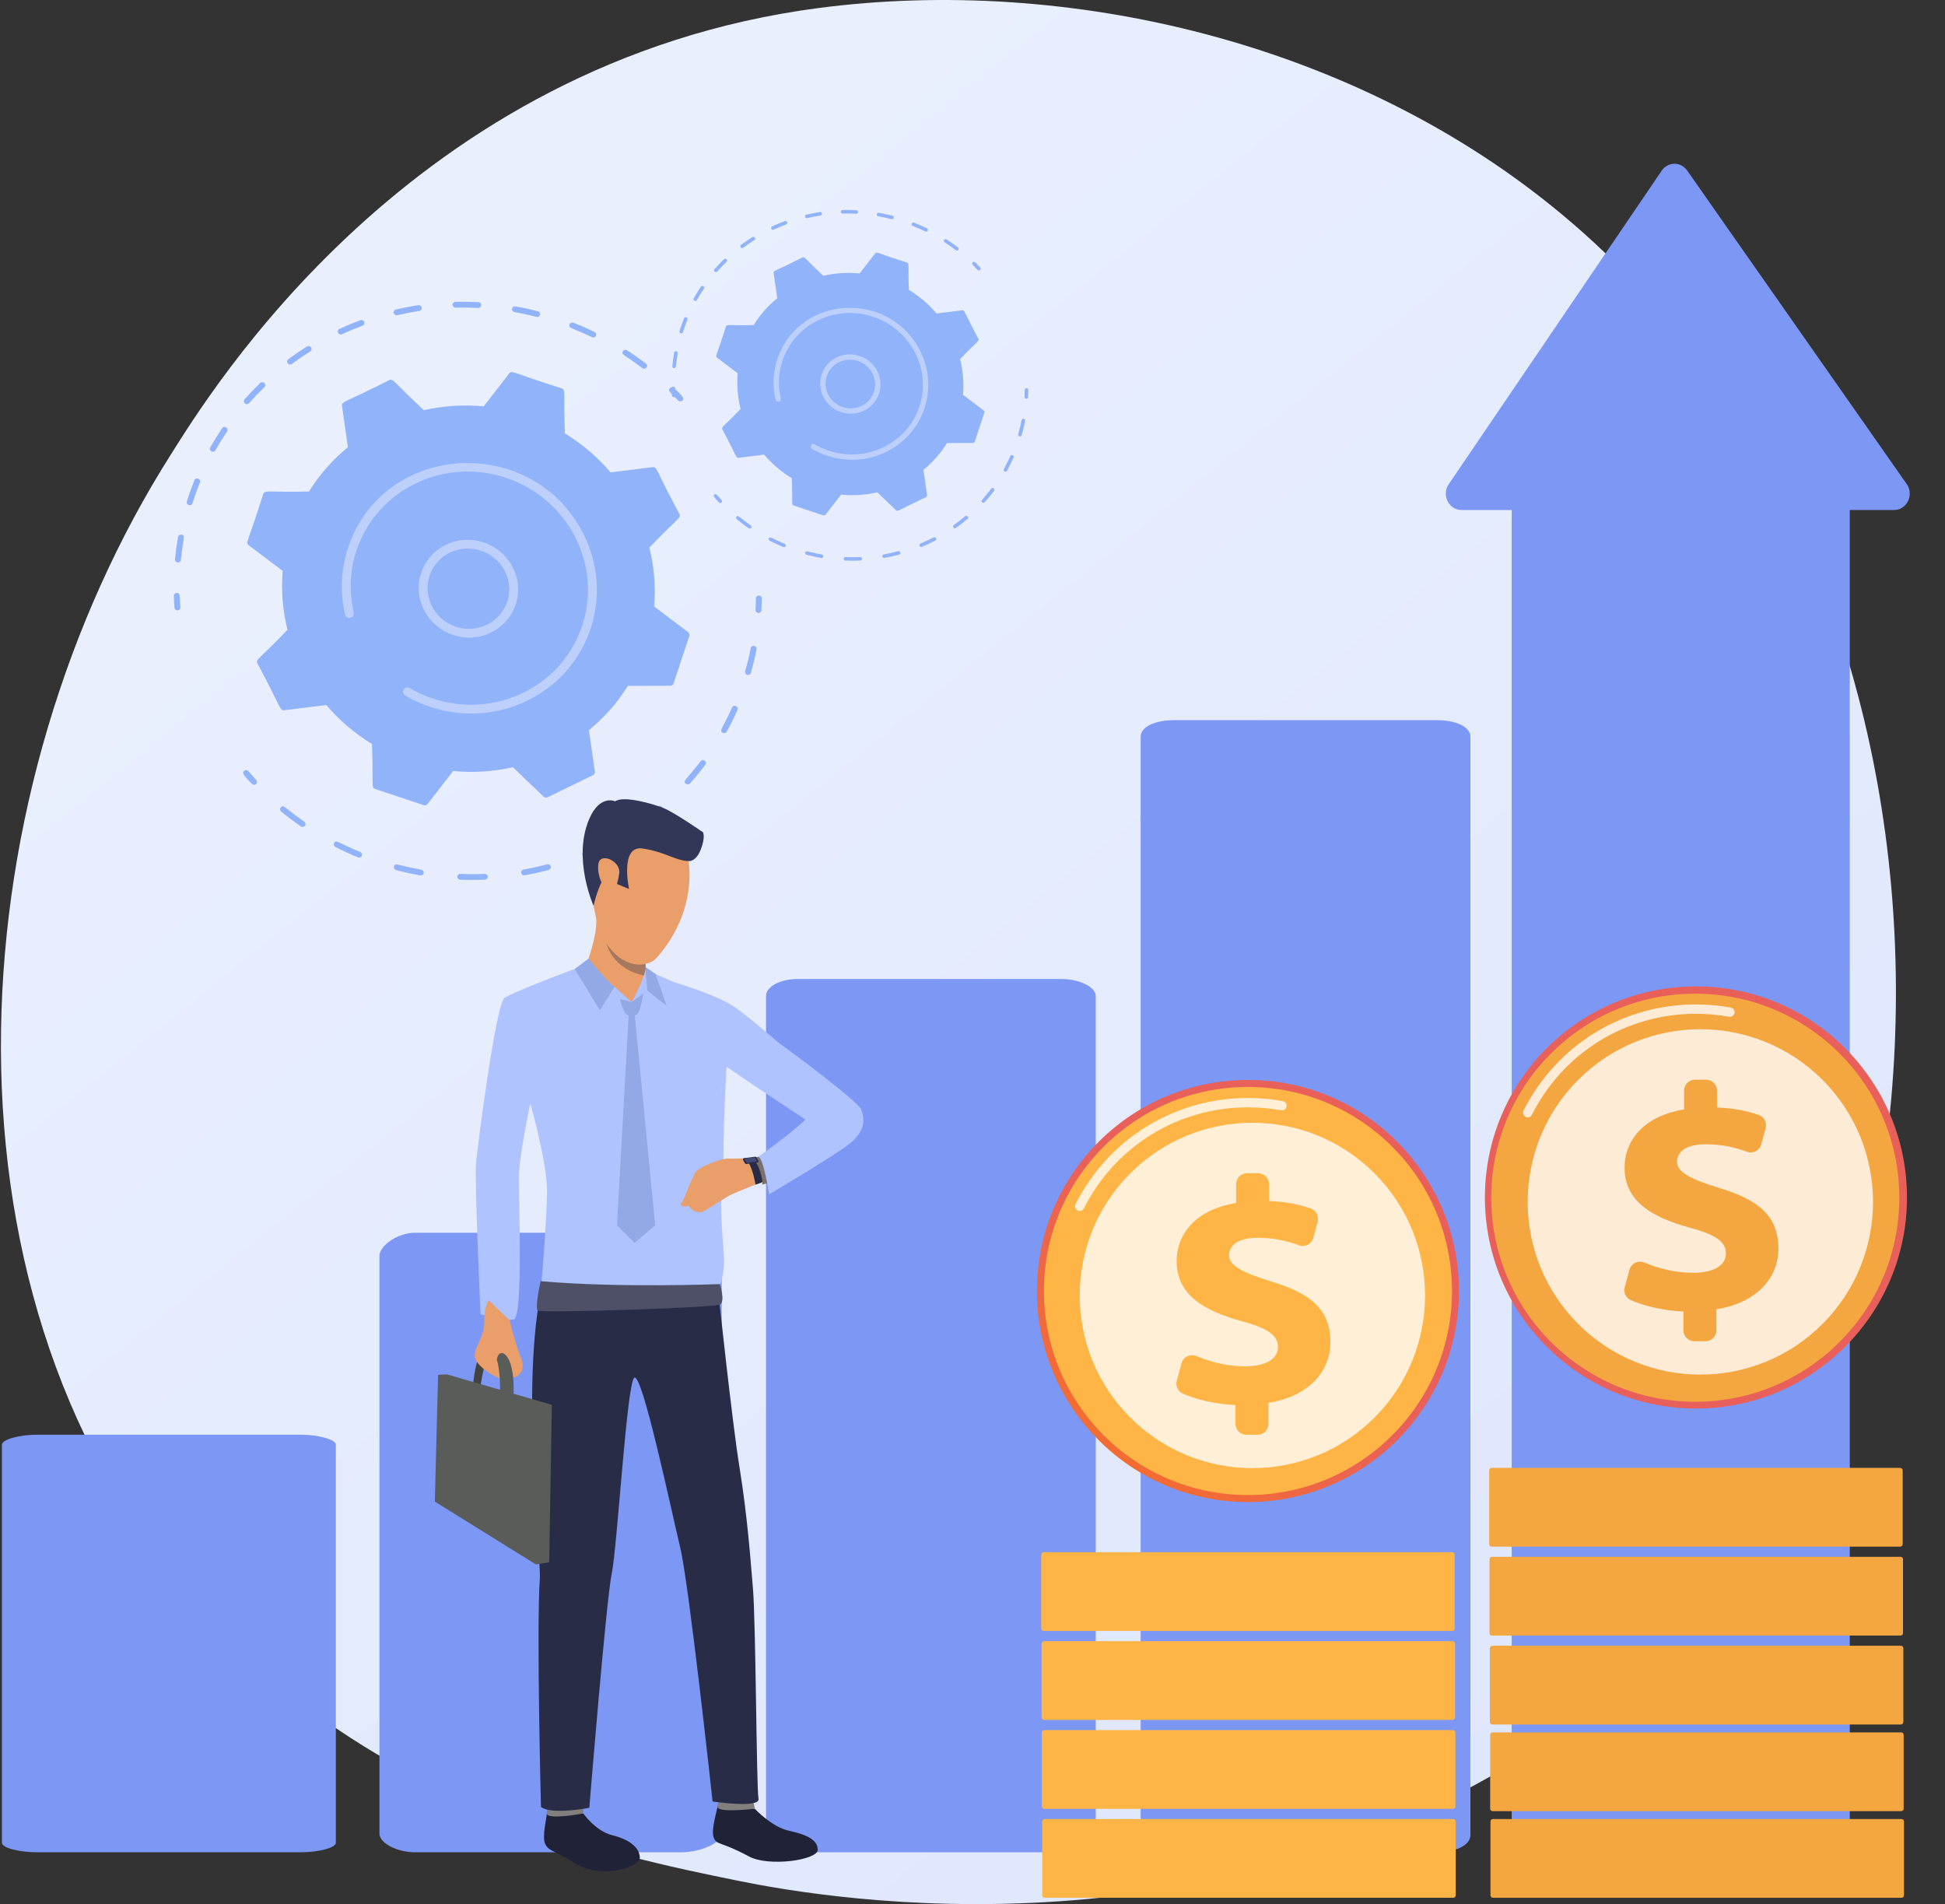 <svg width="331" height="324" viewBox="0 0 331 324" fill="none" xmlns="http://www.w3.org/2000/svg">
<rect x="0" y="0" width="331" height="324" fill="#333333" stroke="none"/>
<path d="M285.268 278.426C278.646 285.397 272.38 289.893 267.429 293.445C209.237 335.198 140.381 323.028 125.747 320.055C104.137 315.667 62.367 307.183 32.167 271.668C-13.522 217.938 -6.408 133.288 29.032 77.409C35.514 67.188 69.757 10.457 139.354 1.359C181.475 -4.146 230.572 6.958 266.128 36.747C340.763 99.277 335.45 225.596 285.268 278.426Z" fill="url(#paint0_linear)"/>
<path d="M30.017 103.827C29.838 103.759 29.703 103.594 29.689 103.394C29.64 102.733 29.603 102.06 29.581 101.394C29.572 101.12 29.791 100.896 30.068 100.891C30.743 100.876 30.56 101.549 30.694 103.336C30.715 103.609 30.505 103.843 30.228 103.86C30.154 103.863 30.082 103.853 30.017 103.827Z" fill="#91B3FA"/>
<path d="M29.781 95.164C29.904 93.897 30.081 92.621 30.306 91.367C30.354 91.098 30.615 90.922 30.889 90.974C31.635 91.119 31.149 91.54 30.785 95.273C30.758 95.545 30.512 95.742 30.235 95.711C29.954 95.681 29.755 95.433 29.781 95.164ZM31.792 85.329C32.176 84.109 32.617 82.883 33.085 81.726C33.337 81.104 34.264 81.508 34.022 82.104C33.556 83.258 33.131 84.442 32.755 85.635C32.673 85.895 32.391 86.038 32.125 85.954C31.856 85.867 31.711 85.586 31.792 85.329ZM35.785 76.124C36.41 75.017 37.088 73.922 37.8 72.867C38.168 72.323 39.008 72.883 38.642 73.424C37.944 74.457 37.279 75.531 36.667 76.615C36.346 77.185 35.463 76.693 35.785 76.124ZM41.675 68.642C41.464 68.461 41.439 68.148 41.621 67.943C42.465 66.989 43.361 66.056 44.281 65.17C44.754 64.714 45.465 65.427 44.992 65.883C44.09 66.751 43.212 67.665 42.385 68.6C42.204 68.805 41.886 68.824 41.675 68.642ZM48.962 61.826C48.792 61.607 48.833 61.296 49.055 61.132C50.083 60.37 51.155 59.638 52.24 58.959C52.799 58.611 53.349 59.447 52.791 59.797C51.727 60.464 50.677 61.18 49.669 61.928C49.449 62.09 49.132 62.045 48.962 61.826ZM57.806 56.881C57.688 56.836 57.586 56.75 57.527 56.628C57.405 56.38 57.51 56.084 57.76 55.97C58.928 55.43 60.131 54.93 61.336 54.481C61.595 54.385 61.888 54.514 61.989 54.77C62.091 55.027 61.964 55.313 61.705 55.409C60.524 55.847 59.345 56.337 58.201 56.867C58.072 56.927 57.93 56.928 57.806 56.881ZM67.322 53.608C67.171 53.551 67.05 53.426 67.007 53.261C66.939 52.995 67.102 52.728 67.372 52.664C68.629 52.371 69.914 52.122 71.191 51.927C71.465 51.885 71.726 52.07 71.773 52.34C71.82 52.611 71.636 52.864 71.36 52.906C70.108 53.098 68.849 53.342 67.62 53.63C67.516 53.652 67.413 53.642 67.322 53.608ZM77.016 51.869C77.004 51.595 77.22 51.368 77.499 51.361C78.793 51.327 80.106 51.343 81.403 51.409C82.071 51.445 82.031 52.433 81.366 52.399C80.095 52.334 78.808 52.318 77.541 52.352C77.263 52.359 77.028 52.143 77.016 51.869ZM109.31 62.634C106.291 60.328 105.611 60.365 106.026 59.74C106.177 59.511 106.489 59.451 106.723 59.602C107.813 60.308 108.888 61.066 109.921 61.854C110.452 62.259 109.843 63.039 109.31 62.634ZM87.135 52.529C87.181 52.259 87.44 52.08 87.715 52.129C88.993 52.356 90.279 52.635 91.539 52.96C92.187 53.126 91.945 54.084 91.298 53.918C90.064 53.6 88.802 53.326 87.55 53.104C87.272 53.055 87.09 52.794 87.135 52.529ZM100.747 57.372C97.33 55.72 96.666 55.89 96.94 55.191C97.114 54.747 97.652 54.913 97.591 54.916C98.804 55.392 100.012 55.919 101.181 56.484C101.432 56.606 101.539 56.903 101.418 57.148C101.305 57.382 101.016 57.497 100.747 57.372Z" fill="#91B3FA"/>
<path d="M115.417 68.156C114.259 66.919 113.54 66.501 114.022 66.029C114.217 65.837 114.536 65.839 114.735 66.036C115.983 67.267 116.61 67.758 116.129 68.191C115.985 68.32 115.606 68.357 115.417 68.156Z" fill="#91B3FA"/>
<path d="M128.902 104.272C128.7 104.196 128.561 103.998 128.574 103.776C128.609 103.125 128.631 102.467 128.638 101.817C128.642 101.543 128.87 101.327 129.149 101.336C129.426 101.344 129.65 101.571 129.647 101.844C129.638 102.506 129.616 103.178 129.581 103.843C129.566 104.116 129.329 104.322 129.052 104.304C128.998 104.3 128.947 104.289 128.902 104.272Z" fill="#91B3FA"/>
<path d="M60.917 145.884C59.621 145.354 58.33 144.763 57.084 144.129C56.836 144.002 56.735 143.702 56.86 143.46C57.213 142.776 57.499 143.418 61.293 144.97C61.552 145.075 61.678 145.365 61.573 145.618C61.392 146.06 60.856 145.885 60.917 145.884ZM67.046 147.447C67.237 146.703 67.679 147.271 71.69 147.981C71.966 148.028 72.15 148.288 72.106 148.556C72.06 148.825 71.802 149.004 71.526 148.955C70.154 148.713 68.769 148.409 67.412 148.052C67.141 147.982 66.98 147.71 67.046 147.447ZM51.206 140.622C50.057 139.827 48.926 138.973 47.847 138.085C47.631 137.908 47.601 137.596 47.778 137.387C48.275 136.798 48.41 137.484 51.778 139.815C52.008 139.974 52.065 140.284 51.907 140.506C51.748 140.729 51.435 140.78 51.206 140.622ZM78.162 149.66C77.966 149.585 77.827 149.396 77.833 149.178C77.84 148.905 78.072 148.692 78.35 148.703C79.719 148.758 81.105 148.757 82.468 148.699C82.746 148.687 82.984 148.899 83.001 149.172C83.017 149.446 82.805 149.677 82.528 149.688C81.136 149.748 79.722 149.749 78.324 149.693C78.268 149.691 78.213 149.679 78.162 149.66ZM89.023 148.913C88.864 148.853 88.738 148.716 88.702 148.539C88.648 148.27 88.825 148.012 89.099 147.963C90.439 147.722 91.786 147.421 93.101 147.07C93.369 146.998 93.648 147.154 93.725 147.419C93.803 147.683 93.648 147.955 93.38 148.026C92.038 148.386 90.663 148.693 89.295 148.939C89.201 148.955 89.107 148.946 89.023 148.913ZM99.419 145.84C99.296 145.793 99.189 145.699 99.132 145.57C99.019 145.319 99.134 145.028 99.389 144.92C100.64 144.396 101.884 143.812 103.085 143.186C103.329 143.059 103.635 143.152 103.769 143.393C103.902 143.636 103.812 143.935 103.567 144.062C102.341 144.701 101.072 145.296 99.796 145.832C99.672 145.885 99.537 145.884 99.419 145.84ZM108.852 140.601C108.763 140.567 108.682 140.508 108.621 140.426C108.456 140.204 108.504 139.895 108.728 139.735C109.828 138.954 110.908 138.117 111.939 137.245C112.149 137.069 112.467 137.093 112.65 137.303C112.834 137.511 112.813 137.824 112.603 138.001C111.553 138.89 110.45 139.745 109.326 140.542C109.184 140.643 109.005 140.658 108.852 140.601ZM116.712 133.355C116.12 132.842 116.816 132.739 119.227 129.525C119.62 129.001 120.435 129.596 120.041 130.121C119.219 131.217 118.337 132.292 117.423 133.316C117.241 133.517 116.923 133.537 116.712 133.355ZM122.996 124.681C122.307 124.307 122.957 124.06 124.582 120.389C124.846 119.794 125.773 120.197 125.508 120.796C124.952 122.049 124.338 123.29 123.678 124.489C123.545 124.731 123.234 124.812 122.996 124.681ZM127.125 114.824C126.881 114.731 126.743 114.47 126.815 114.221C127.185 112.925 127.503 111.604 127.76 110.292C127.812 110.024 128.076 109.852 128.35 109.908C128.624 109.965 128.802 110.227 128.749 110.494C128.487 111.831 128.163 113.179 127.784 114.502C127.709 114.764 127.432 114.914 127.164 114.835C127.151 114.833 127.138 114.828 127.125 114.824Z" fill="#91B3FA"/>
<path d="M42.857 133.379C41.664 132.092 41.063 131.575 41.565 131.164C42.086 130.737 42.378 131.4 43.598 132.719C43.786 132.922 43.774 133.236 43.57 133.418C43.365 133.6 43.046 133.583 42.857 133.379Z" fill="#91B3FA"/>
<path d="M48.367 120.853L55.532 119.965C57.715 122.532 60.324 124.782 63.3 126.594C63.58 133.502 63.11 134.007 63.849 134.253L72.106 137.004C72.347 137.085 72.612 137.006 72.764 136.809L77.113 131.196C80.578 131.531 84.011 131.294 87.292 130.546L92.504 135.556C92.686 135.732 92.96 135.775 93.186 135.666L100.915 131.901C101.141 131.791 101.269 131.551 101.234 131.304L100.223 124.247C102.802 122.14 105.052 119.609 106.85 116.71L114.078 116.683C114.333 116.682 114.555 116.523 114.632 116.287L117.306 108.212C117.385 107.975 117.3 107.715 117.098 107.562L111.321 103.203C111.61 99.801 111.317 96.422 110.506 93.186C115.302 88.154 115.977 88.149 115.626 87.469C111.622 80.028 111.85 79.394 111.065 79.491L103.901 80.378C101.717 77.811 99.108 75.561 96.132 73.749C95.853 66.845 96.323 66.338 95.584 66.09C87.334 63.498 87.137 62.93 86.67 63.535L82.321 69.148C78.855 68.813 75.422 69.05 72.142 69.798C67.012 65.066 66.944 64.339 66.247 64.679C58.665 68.539 58.091 68.279 58.2 69.042L59.211 76.098C56.632 78.205 54.382 80.736 52.584 83.636C45.683 83.804 45.044 83.321 44.8 84.059C42.298 92.095 41.709 92.313 42.334 92.785L48.111 97.144C47.823 100.545 48.116 103.924 48.926 107.16C44.146 112.176 43.454 112.194 43.807 112.878C47.811 120.316 47.584 120.95 48.367 120.853Z" fill="#91B3FA"/>
<path d="M71.273 99.498C71.579 94.927 75.618 91.509 80.273 91.88C84.929 92.253 88.467 96.272 88.16 100.845C87.852 105.416 83.815 108.834 79.16 108.462C74.502 108.091 70.965 104.069 71.273 99.498ZM79.209 107.722L79.213 107.724L79.209 107.722ZM80.174 93.362C76.394 93.061 73.038 95.807 72.781 99.618C72.528 103.373 75.434 106.677 79.258 106.981C83.082 107.285 86.398 104.479 86.651 100.724C86.904 96.964 83.991 93.665 80.174 93.362Z" fill="#BDD0FB"/>
<path d="M72.35 119.969C71.176 119.526 70.043 118.987 68.969 118.359C68.645 118.17 68.513 117.785 68.638 117.455C68.654 117.415 68.672 117.376 68.695 117.339C68.904 116.986 69.368 116.874 69.728 117.083C70.963 117.806 72.284 118.402 73.655 118.86C83.98 122.3 95.08 117.103 98.805 107.24C98.9 106.989 98.99 106.733 99.076 106.476C102.525 96.056 96.662 84.821 86.091 81.297C75.534 77.78 64.114 83.29 60.669 93.681C58.622 99.868 60.412 104.018 60.17 104.656C59.91 105.344 58.893 105.263 58.724 104.544C57.805 100.618 58.01 96.383 59.522 92.38C66.046 75.106 90.629 74.054 99.195 90.665C101.832 95.778 102.3 101.562 100.514 106.956C100.422 107.235 100.324 107.511 100.221 107.785C98.33 112.794 94.637 116.834 89.743 119.217C84.581 121.732 78.703 122.104 73.189 120.268C72.906 120.173 72.628 120.073 72.35 119.969Z" fill="#BDD0FB"/>
<path d="M114.561 67.566C114.452 67.525 114.371 67.425 114.361 67.303C114.331 66.902 114.31 66.494 114.296 66.09C114.29 65.923 114.422 65.786 114.591 65.784C115 65.775 114.89 66.183 114.97 67.268C114.983 67.433 114.857 67.576 114.688 67.585C114.644 67.589 114.6 67.582 114.561 67.566Z" fill="#91B3FA"/>
<path d="M114.416 62.311C114.491 61.543 114.598 60.767 114.735 60.007C114.764 59.844 114.922 59.737 115.089 59.768C115.542 59.856 115.247 60.111 115.025 62.377C115.009 62.542 114.86 62.66 114.692 62.642C114.522 62.624 114.401 62.474 114.416 62.311ZM115.637 56.344C115.87 55.603 116.137 54.86 116.421 54.158C116.574 53.781 117.137 54.026 116.989 54.388C116.706 55.088 116.448 55.806 116.221 56.53C116.172 56.688 116 56.775 115.839 56.723C115.675 56.67 115.588 56.501 115.637 56.344ZM118.059 50.76C118.438 50.089 118.849 49.424 119.282 48.785C119.505 48.455 120.015 48.794 119.792 49.122C119.368 49.748 118.965 50.4 118.594 51.058C118.398 51.404 117.863 51.105 118.059 50.76ZM121.632 46.221C121.505 46.111 121.489 45.921 121.599 45.797C122.112 45.218 122.655 44.653 123.213 44.115C123.5 43.839 123.931 44.272 123.644 44.547C123.097 45.074 122.566 45.628 122.063 46.195C121.953 46.32 121.76 46.331 121.632 46.221ZM126.054 42.086C125.95 41.953 125.975 41.765 126.11 41.666C126.734 41.203 127.384 40.759 128.042 40.347C128.382 40.136 128.716 40.643 128.376 40.855C127.731 41.26 127.094 41.694 126.482 42.147C126.349 42.247 126.157 42.219 126.054 42.086ZM131.418 39.086C131.346 39.059 131.284 39.006 131.249 38.932C131.175 38.782 131.239 38.603 131.391 38.533C132.099 38.205 132.829 37.902 133.56 37.63C133.717 37.571 133.895 37.65 133.957 37.806C134.019 37.961 133.942 38.135 133.784 38.193C133.067 38.459 132.352 38.757 131.658 39.078C131.579 39.114 131.494 39.115 131.418 39.086ZM137.191 37.1C137.099 37.066 137.025 36.989 137 36.89C136.959 36.728 137.057 36.566 137.221 36.528C137.984 36.35 138.762 36.199 139.538 36.08C139.704 36.055 139.862 36.167 139.89 36.331C139.918 36.495 139.807 36.648 139.641 36.674C138.882 36.79 138.118 36.939 137.371 37.113C137.309 37.127 137.247 37.122 137.191 37.1ZM143.072 36.045C143.065 35.879 143.197 35.741 143.365 35.737C144.15 35.716 144.948 35.727 145.735 35.767C146.14 35.789 146.115 36.387 145.712 36.367C144.942 36.328 144.161 36.318 143.391 36.339C143.222 36.343 143.079 36.212 143.072 36.045ZM162.665 42.576C160.833 41.178 160.421 41.2 160.672 40.82C160.764 40.682 160.952 40.645 161.095 40.737C161.757 41.166 162.409 41.625 163.036 42.104C163.357 42.349 162.987 42.822 162.665 42.576ZM149.211 36.446C149.239 36.283 149.396 36.174 149.562 36.203C150.338 36.342 151.118 36.51 151.882 36.707C152.275 36.808 152.128 37.39 151.736 37.288C150.986 37.096 150.222 36.929 149.463 36.795C149.294 36.764 149.184 36.607 149.211 36.446ZM157.469 39.384C155.396 38.382 154.992 38.485 155.159 38.061C155.265 37.791 155.592 37.892 155.554 37.893C156.291 38.183 157.023 38.502 157.731 38.844C157.884 38.918 157.948 39.099 157.875 39.247C157.808 39.39 157.632 39.459 157.469 39.384Z" fill="#91B3FA"/>
<path d="M166.37 45.927C165.667 45.176 165.231 44.922 165.524 44.636C165.642 44.52 165.837 44.522 165.956 44.64C166.714 45.386 167.093 45.685 166.802 45.947C166.715 46.027 166.486 46.049 166.37 45.927Z" fill="#91B3FA"/>
<path d="M174.548 67.835C174.426 67.789 174.342 67.668 174.349 67.533C174.37 67.139 174.383 66.738 174.389 66.345C174.391 66.178 174.529 66.048 174.698 66.052C174.867 66.056 175.002 66.195 175 66.361C174.995 66.763 174.981 67.17 174.96 67.573C174.951 67.738 174.807 67.864 174.638 67.853C174.606 67.852 174.576 67.845 174.548 67.835Z" fill="#91B3FA"/>
<path d="M133.306 93.08C132.519 92.758 131.737 92.399 130.98 92.015C130.829 91.938 130.768 91.756 130.845 91.61C131.059 91.195 131.232 91.584 133.534 92.526C133.691 92.59 133.767 92.766 133.704 92.919C133.593 93.186 133.269 93.081 133.306 93.08ZM137.025 94.028C137.141 93.577 137.408 93.922 139.843 94.353C140.011 94.381 140.123 94.539 140.095 94.702C140.068 94.866 139.91 94.974 139.743 94.944C138.911 94.797 138.071 94.613 137.248 94.397C137.081 94.353 136.984 94.188 137.025 94.028ZM127.414 89.887C126.717 89.404 126.032 88.887 125.376 88.348C125.246 88.24 125.226 88.05 125.334 87.924C125.636 87.567 125.718 87.983 127.761 89.396C127.9 89.492 127.935 89.68 127.839 89.816C127.743 89.951 127.553 89.983 127.414 89.887ZM143.768 95.371C143.648 95.325 143.565 95.21 143.567 95.078C143.572 94.912 143.713 94.783 143.881 94.79C144.712 94.824 145.553 94.823 146.38 94.787C146.548 94.78 146.693 94.909 146.703 95.074C146.713 95.241 146.585 95.38 146.416 95.388C145.571 95.424 144.714 95.426 143.866 95.391C143.832 95.389 143.798 95.382 143.768 95.371ZM150.357 94.917C150.261 94.881 150.184 94.798 150.163 94.691C150.13 94.528 150.238 94.371 150.403 94.341C151.216 94.195 152.033 94.012 152.831 93.799C152.993 93.755 153.162 93.85 153.209 94.011C153.256 94.171 153.162 94.336 152.999 94.38C152.185 94.598 151.351 94.784 150.521 94.934C150.465 94.943 150.407 94.937 150.357 94.917ZM156.663 93.053C156.588 93.025 156.523 92.967 156.49 92.89C156.422 92.738 156.491 92.561 156.645 92.496C157.404 92.178 158.158 91.824 158.887 91.445C159.036 91.367 159.221 91.424 159.302 91.571C159.382 91.718 159.327 91.9 159.18 91.978C158.436 92.365 157.667 92.726 156.892 93.052C156.817 93.081 156.735 93.08 156.663 93.053ZM162.387 89.874C162.333 89.854 162.284 89.818 162.246 89.769C162.145 89.634 162.175 89.445 162.31 89.349C162.978 88.875 163.634 88.367 164.258 87.838C164.385 87.731 164.578 87.746 164.689 87.873C164.8 87.999 164.788 88.189 164.661 88.296C164.024 88.835 163.355 89.354 162.674 89.838C162.588 89.9 162.479 89.909 162.387 89.874ZM167.155 85.478C166.796 85.167 167.218 85.105 168.681 83.155C168.918 82.837 169.414 83.198 169.175 83.517C168.676 84.182 168.141 84.834 167.586 85.455C167.476 85.578 167.282 85.59 167.155 85.478ZM170.967 80.216C170.548 79.989 170.942 79.84 171.928 77.613C172.089 77.252 172.651 77.497 172.489 77.86C172.153 78.62 171.78 79.373 171.38 80.1C171.3 80.247 171.112 80.296 170.967 80.216ZM173.472 74.237C173.325 74.181 173.24 74.023 173.284 73.872C173.508 73.086 173.702 72.284 173.857 71.49C173.889 71.327 174.05 71.222 174.216 71.256C174.382 71.292 174.49 71.45 174.458 71.612C174.299 72.424 174.102 73.242 173.873 74.044C173.827 74.203 173.658 74.293 173.496 74.246C173.487 74.242 173.479 74.24 173.472 74.237Z" fill="#91B3FA"/>
<path d="M122.349 85.492C121.625 84.711 121.261 84.398 121.565 84.149C121.882 83.889 122.059 84.292 122.799 85.092C122.914 85.216 122.905 85.406 122.781 85.516C122.657 85.627 122.463 85.616 122.349 85.492Z" fill="#91B3FA"/>
<path d="M125.694 77.895L130.041 77.357C131.365 78.914 132.948 80.279 134.754 81.377C134.923 85.568 134.638 85.874 135.086 86.024L140.096 87.693C140.242 87.742 140.402 87.694 140.495 87.574L143.132 84.168C145.235 84.371 147.317 84.228 149.307 83.775L152.469 86.814C152.581 86.921 152.747 86.948 152.884 86.881L157.572 84.597C157.709 84.53 157.787 84.385 157.766 84.235L157.152 79.954C158.717 78.677 160.081 77.14 161.172 75.382L165.558 75.366C165.711 75.366 165.847 75.268 165.894 75.126L167.516 70.226C167.563 70.083 167.512 69.925 167.389 69.832L163.885 67.187C164.06 65.123 163.883 63.074 163.391 61.111C166.3 58.057 166.71 58.055 166.497 57.642C164.068 53.128 164.206 52.744 163.731 52.802L159.384 53.341C158.06 51.783 156.477 50.419 154.671 49.32C154.501 45.132 154.787 44.824 154.339 44.674C149.334 43.101 149.215 42.757 148.93 43.123L146.292 46.529C144.19 46.325 142.108 46.469 140.118 46.923C137.006 44.051 136.965 43.61 136.542 43.817C131.943 46.159 131.594 46.001 131.66 46.464L132.274 50.744C130.709 52.022 129.345 53.559 128.255 55.317C124.069 55.419 123.681 55.126 123.532 55.573C122.014 60.448 121.657 60.58 122.037 60.866L125.541 63.511C125.366 65.574 125.543 67.624 126.035 69.587C123.135 72.63 122.716 72.64 122.929 73.056C125.356 77.57 125.218 77.954 125.694 77.895Z" fill="#91B3FA"/>
<path d="M139.59 64.939C139.776 62.166 142.226 60.093 145.05 60.318C147.874 60.544 150.021 62.982 149.835 65.755C149.648 68.529 147.198 70.602 144.374 70.377C141.548 70.152 139.403 67.711 139.59 64.939ZM144.404 69.928L144.406 69.93L144.404 69.928ZM144.989 61.217C142.697 61.034 140.659 62.701 140.505 65.013C140.351 67.291 142.114 69.295 144.434 69.479C146.754 69.664 148.765 67.961 148.919 65.683C149.072 63.401 147.305 61.401 144.989 61.217Z" fill="#BDD0FB"/>
<path d="M140.244 77.358C139.532 77.089 138.844 76.762 138.193 76.381C137.997 76.266 137.917 76.033 137.993 75.833C138.002 75.81 138.013 75.786 138.027 75.763C138.153 75.55 138.435 75.481 138.653 75.608C139.403 76.046 140.204 76.408 141.036 76.686C147.299 78.773 154.034 75.62 156.294 69.636C156.351 69.484 156.407 69.328 156.458 69.172C158.551 62.851 154.994 56.036 148.58 53.897C142.176 51.764 135.249 55.107 133.158 61.411C131.915 65.163 133.001 67.681 132.856 68.068C132.698 68.485 132.08 68.437 131.979 68C131.421 65.618 131.545 63.049 132.462 60.62C136.421 50.14 151.334 49.503 156.531 59.58C158.131 62.681 158.414 66.191 157.331 69.463C157.274 69.633 157.215 69.8 157.153 69.965C156.005 73.005 153.764 75.455 150.795 76.901C147.665 78.426 144.097 78.653 140.752 77.538C140.581 77.482 140.411 77.422 140.244 77.358Z" fill="#BDD0FB"/>
<path d="M115.974 209.762H70.681C67.507 209.762 64.576 212.075 64.576 213.679V312.001C64.576 313.605 67.506 315.185 70.681 315.185H115.974C119.148 315.185 122.823 313.605 122.823 312.001V213.679C122.823 212.075 119.148 209.762 115.974 209.762Z" fill="#7D97F4"/>
<path d="M57.155 245.813C57.155 244.983 54.292 244.125 51.118 244.125H6.338C3.164 244.125 0.328 244.983 0.328 245.813V313.571C0.328 314.401 3.164 315.184 6.338 315.184H51.118C54.292 315.184 57.155 314.401 57.155 313.571V245.813Z" fill="#7D97F4"/>
<path d="M314.798 84.936C314.798 82.895 311.384 81.357 308.21 81.357H262.878C259.704 81.357 257.262 82.896 257.262 84.936V310.889C257.262 312.929 259.704 315.185 262.878 315.185H308.21C311.384 315.185 314.798 312.929 314.798 310.889V84.936Z" fill="#7D97F4"/>
<path d="M186.479 169.476C186.479 167.973 183.742 166.584 180.567 166.584H135.787C132.613 166.584 130.363 167.973 130.363 169.476V312.298C130.363 313.801 132.613 315.185 135.787 315.185H180.567C183.741 315.185 186.479 313.801 186.479 312.298V169.476Z" fill="#7D97F4"/>
<path d="M250.235 125.35C250.235 123.664 247.72 122.543 244.547 122.543H199.766C196.592 122.543 194.119 123.665 194.119 125.35V312.275C194.119 313.962 196.591 315.186 199.766 315.186H244.547C247.72 315.186 250.235 313.962 250.235 312.275V125.35Z" fill="#7D97F4"/>
<path d="M246.542 82.397L282.788 29.041C283.841 27.491 286.041 27.475 287.115 29.008L324.485 82.364C325.771 84.199 324.513 86.78 322.333 86.78H248.717C246.555 86.78 245.292 84.237 246.542 82.397Z" fill="#7D97F4"/>
<path d="M288.615 239.674C308.45 239.674 324.529 223.595 324.529 203.76C324.529 183.925 308.45 167.846 288.615 167.846C268.78 167.846 252.701 183.925 252.701 203.76C252.701 223.595 268.78 239.674 288.615 239.674Z" fill="#E9605A"/>
<path d="M288.502 238.524C307.678 238.524 323.223 222.979 323.223 203.804C323.223 184.628 307.678 169.083 288.502 169.083C269.326 169.083 253.781 184.628 253.781 203.804C253.781 222.979 269.326 238.524 288.502 238.524Z" fill="#F4A640"/>
<path opacity="0.78" d="M259.985 190.132C259.864 190.132 259.741 190.105 259.626 190.047C259.234 189.849 259.076 189.37 259.274 188.976C264.898 177.833 276.141 170.912 288.614 170.912C290.604 170.912 292.597 171.091 294.539 171.445C294.972 171.523 295.259 171.939 295.18 172.371C295.101 172.804 294.686 173.088 294.253 173.012C292.406 172.674 290.509 172.504 288.614 172.504C276.745 172.504 266.048 179.091 260.696 189.694C260.556 189.973 260.276 190.132 259.985 190.132Z" fill="white"/>
<path opacity="0.78" d="M310.146 225.295C321.622 213.82 321.622 195.214 310.146 183.738C298.671 172.262 280.065 172.262 268.589 183.738C257.113 195.214 257.113 213.82 268.589 225.295C280.065 236.771 298.671 236.771 310.146 225.295Z" fill="white"/>
<path d="M286.487 226.362V223.164C283.154 223.031 279.858 222.244 277.517 221.219C276.68 220.852 276.254 219.914 276.494 219.035L277.306 216.056C277.603 214.963 278.792 214.399 279.836 214.837C282.158 215.81 285.027 216.581 288.119 216.581C291.329 216.581 293.723 215.493 293.723 213.262C293.723 211.248 291.873 210.051 287.411 208.854C281.046 207.113 276.474 204.338 276.474 198.734C276.474 193.673 280.174 189.81 286.595 188.777V185.58C286.595 184.552 287.429 183.718 288.458 183.718H290.337C291.365 183.718 292.2 184.552 292.2 185.58V188.451C295.284 188.574 297.529 189.102 299.311 189.727C300.223 190.048 300.722 191.031 300.469 191.965L299.722 194.72C299.434 195.782 298.299 196.363 297.269 195.975C295.63 195.354 293.309 194.708 290.296 194.708C286.487 194.708 285.399 196.286 285.399 197.701C285.399 199.443 287.684 200.64 292.635 202.162C299.708 204.284 302.646 207.222 302.646 212.499C302.646 217.342 299.055 221.694 292.091 222.782V226.361C292.091 227.389 291.257 228.224 290.228 228.224H288.349C287.321 228.225 286.487 227.39 286.487 226.362Z" fill="#F4A640"/>
<path d="M323.376 263.173H253.855C253.619 263.173 253.429 262.982 253.429 262.748V250.195C253.429 249.959 253.62 249.77 253.855 249.77H323.376C323.611 249.77 323.801 249.96 323.801 250.195V262.748C323.802 262.982 323.611 263.173 323.376 263.173Z" fill="#F4A640"/>
<path d="M323.43 278.307H253.909C253.674 278.307 253.484 278.116 253.484 277.882V265.329C253.484 265.094 253.675 264.904 253.909 264.904H323.43C323.665 264.904 323.855 265.095 323.855 265.329V277.882C323.856 278.116 323.665 278.307 323.43 278.307Z" fill="#F4A640"/>
<path d="M323.486 293.442H253.965C253.73 293.442 253.54 293.251 253.54 293.016V280.463C253.54 280.228 253.731 280.038 253.965 280.038H323.486C323.722 280.038 323.912 280.229 323.912 280.463V293.016C323.912 293.251 323.721 293.442 323.486 293.442Z" fill="#F4A640"/>
<path d="M323.542 308.185H254.021C253.785 308.185 253.596 307.994 253.596 307.759V295.206C253.596 294.971 253.787 294.781 254.021 294.781H323.542C323.777 294.781 323.967 294.972 323.967 295.206V307.759C323.967 307.994 323.776 308.185 323.542 308.185Z" fill="#F4A640"/>
<path d="M323.596 322.926H254.075C253.84 322.926 253.65 322.735 253.65 322.501V309.948C253.65 309.713 253.841 309.523 254.075 309.523H323.596C323.832 309.523 324.021 309.714 324.021 309.948V322.501C324.021 322.735 323.832 322.926 323.596 322.926Z" fill="#F4A640"/>
<path d="M212.38 255.59C232.215 255.59 248.294 239.511 248.294 219.676C248.294 199.841 232.215 183.762 212.38 183.762C192.545 183.762 176.466 199.841 176.466 219.676C176.466 239.511 192.545 255.59 212.38 255.59Z" fill="url(#paint1_linear)"/>
<path d="M212.38 254.396C231.556 254.396 247.1 238.851 247.1 219.676C247.1 200.5 231.556 184.955 212.38 184.955C193.204 184.955 177.659 200.5 177.659 219.676C177.659 238.851 193.204 254.396 212.38 254.396Z" fill="#FEB546"/>
<path opacity="0.78" d="M183.75 206.05C183.629 206.05 183.506 206.023 183.391 205.965C182.999 205.767 182.841 205.288 183.039 204.894C188.663 193.751 199.905 186.83 212.379 186.83C214.371 186.83 216.364 187.009 218.304 187.362C218.737 187.441 219.024 187.857 218.945 188.289C218.866 188.722 218.45 189.009 218.018 188.93C216.172 188.593 214.275 188.422 212.379 188.422C200.51 188.422 189.812 195.009 184.461 205.612C184.321 205.89 184.041 206.05 183.75 206.05Z" fill="white"/>
<path opacity="0.78" d="M233.911 241.211C245.387 229.736 245.387 211.13 233.911 199.654C222.436 188.178 203.83 188.178 192.354 199.654C180.878 211.13 180.878 229.736 192.354 241.211C203.83 252.687 222.436 252.687 233.911 241.211Z" fill="white"/>
<path d="M210.254 242.279V239.081C206.921 238.948 203.625 238.161 201.284 237.136C200.447 236.769 200.021 235.831 200.261 234.952L201.073 231.973C201.37 230.88 202.559 230.316 203.604 230.754C205.926 231.727 208.794 232.498 211.886 232.498C215.097 232.498 217.491 231.41 217.491 229.179C217.491 227.165 215.641 225.968 211.179 224.771C204.814 223.03 200.242 220.255 200.242 214.651C200.242 209.59 203.942 205.727 210.363 204.694V201.497C210.363 200.469 211.197 199.635 212.226 199.635H214.105C215.133 199.635 215.968 200.469 215.968 201.497V204.368C219.052 204.491 221.297 205.019 223.079 205.644C223.991 205.965 224.49 206.948 224.237 207.882L223.49 210.637C223.202 211.699 222.067 212.28 221.037 211.892C219.397 211.271 217.077 210.625 214.064 210.625C210.255 210.625 209.167 212.203 209.167 213.618C209.167 215.359 211.452 216.555 216.403 218.079C223.476 220.201 226.414 223.139 226.414 228.416C226.414 233.259 222.823 237.611 215.859 238.699V242.278C215.859 243.306 215.025 244.141 213.996 244.141H212.117C211.088 244.141 210.254 243.307 210.254 242.279Z" fill="#FEB546"/>
<path d="M247.14 277.523H177.619C177.384 277.523 177.194 277.332 177.194 277.098V264.545C177.194 264.309 177.385 264.12 177.619 264.12H247.14C247.376 264.12 247.566 264.311 247.566 264.545V277.098C247.567 277.332 247.376 277.523 247.14 277.523Z" fill="#FEB546"/>
<path d="M247.197 292.657H177.676C177.441 292.657 177.251 292.466 177.251 292.232V279.679C177.251 279.444 177.442 279.254 177.676 279.254H247.197C247.433 279.254 247.623 279.445 247.623 279.679V292.232C247.623 292.466 247.432 292.657 247.197 292.657Z" fill="#FEB546"/>
<path d="M247.252 307.793H177.731C177.495 307.793 177.305 307.602 177.305 307.368V294.815C177.305 294.579 177.496 294.39 177.731 294.39H247.252C247.487 294.39 247.677 294.581 247.677 294.815V307.368C247.677 307.602 247.486 307.793 247.252 307.793Z" fill="#FEB546"/>
<path d="M247.307 322.926H177.786C177.55 322.926 177.361 322.735 177.361 322.501V309.948C177.361 309.712 177.552 309.522 177.786 309.522H247.307C247.542 309.522 247.732 309.713 247.732 309.948V322.501C247.732 322.735 247.542 322.926 247.307 322.926Z" fill="#FEB546"/>
<path d="M128.444 307.768C128.444 307.768 131.306 310.858 134.209 311.503C137.112 312.149 139.145 312.974 139.166 314.748C139.187 316.519 130.808 317.69 127.484 315.901C122.523 313.236 122.019 314.037 121.47 312.705C120.921 311.372 122.13 307.81 122.095 307.385C122.05 306.86 128.444 307.768 128.444 307.768Z" fill="#202338"/>
<path d="M99.255 308.572C99.255 308.572 101.361 311.579 104.175 312.273C106.95 312.956 108.749 314.258 108.887 315.98C109.022 317.703 102.342 319.957 97.65 316.933C94.567 314.945 93.414 315.058 92.793 313.795C92.172 312.531 93.118 308.993 93.055 308.582C92.976 308.078 99.255 308.572 99.255 308.572Z" fill="#202338"/>
<path d="M128.123 306.29C128.123 306.29 128.499 307.737 128.444 307.768C128.389 307.799 121.899 308.545 122.096 307.385C122.254 306.442 122.482 305.42 122.482 305.42L128.123 306.29Z" fill="#81807E"/>
<path d="M99.17 307.084C99.17 307.084 99.308 308.537 99.256 308.572C99.205 308.606 93.018 309.728 93.056 308.586C93.087 307.674 93.45 306.542 93.45 306.542L99.17 307.084Z" fill="#81807E"/>
<path d="M122.223 219.686C122.223 219.686 124.584 241.842 125.81 249.426C127.246 258.295 127.733 265.624 128.13 270.212C128.634 275.984 128.731 304.385 129.083 306.073C129.435 307.761 121.267 306.539 121.267 306.539C121.267 306.539 117.249 269.432 115.75 263.283C114.356 257.56 109.174 232.911 107.9 234.472C106.626 236.035 105.045 263.235 104.103 267.75C103.16 272.266 100.292 307.616 100.292 307.616C100.292 307.616 93.791 308.869 92.062 307.454C92.062 307.454 91.275 276.988 91.875 268.524C92.103 265.296 87.964 229.842 93.273 215.568C96.073 208.028 122.223 219.686 122.223 219.686Z" fill="#292C47"/>
<path d="M81.775 223.63C81.775 223.63 85.755 224.812 87.419 224.515C89.086 224.214 88.244 204.179 88.31 200.011C88.361 196.631 90.25 187.702 90.25 187.702C90.25 187.702 90.25 187.705 90.253 187.716C90.257 187.719 90.257 187.723 90.257 187.726C90.257 187.73 90.26 187.737 90.26 187.74C90.446 188.408 92.994 197.674 93.084 202.125C93.177 206.743 92 220 92 220L100.5 221H112L122 220C122 220 123.383 217.524 123.197 213.934C123.08 211.652 122.627 207.566 122.745 203.591C122.745 203.591 122.672 199.395 123.097 197.59C123.142 189.619 123.635 181.722 123.635 181.722C123.908 178.107 124.098 174.727 124.209 171.574C123.318 171.113 122.248 170.574 121.392 170.175C118.744 168.94 115.047 167.299 112.678 166.231C111.291 165.609 109.937 165.126 109.937 165.126C109.937 165.126 100.471 164.237 99.702 164.282C99.46 164.296 98.276 164.702 96.722 165.28C93.364 166.529 86.894 169.069 85.862 169.797C84.35 170.857 81.153 196.057 81.012 197.821C80.749 201.005 81.775 223.63 81.775 223.63Z" fill="#AEC3FF"/>
<path d="M99.746 164.272C100.44 170.441 107.527 170.441 107.527 170.441C107.527 170.441 110.462 167.959 110.365 166.126C110.361 166.088 110.362 166.047 110.355 166.005C110.313 165.667 109.916 165.249 109.875 164.569C109.864 164.386 109.861 164.2 109.861 164.013C109.864 163.544 109.892 163.081 109.92 162.76C109.944 162.481 109.968 162.294 109.968 162.294C109.968 162.294 108.825 161.131 107.375 159.746C104.838 157.323 101.351 154.216 101.348 155.448C101.348 155.514 101.358 155.593 101.379 155.683C101.99 158.466 99.746 164.272 99.746 164.272Z" fill="#EA9E6A"/>
<path d="M103.229 160.541C103.229 160.541 104.12 165.046 109.978 166.061C110.116 166.085 110.244 166.105 110.365 166.123C110.361 166.085 110.361 166.043 110.354 166.002C110.313 165.664 109.916 165.246 109.875 164.566C109.864 164.383 109.861 164.196 109.861 164.01C109.623 164.072 106.012 164.887 103.229 160.541Z" fill="#A77860"/>
<path d="M101.202 155.068C101.537 156.635 101.927 157.802 102.014 158.251C102.069 158.541 102.286 159.045 102.639 159.639C103.598 161.261 105.559 163.557 107.917 164.02C108.176 164.071 108.442 164.099 108.711 164.102C109.705 164.116 110.924 163.94 111.818 162.915C118.874 154.816 117.162 146.517 117.162 146.517C117.162 146.517 104.762 139.913 101.758 143.31C99.656 145.696 100.419 151.388 101.202 155.068Z" fill="#EA9E6A"/>
<path d="M117.165 146.521C117.165 146.521 118.415 146.732 119.261 144.539C120.096 142.375 119.637 141.619 119.637 141.619C119.637 141.619 114.69 138.174 112.792 137.445C110.893 136.717 106.122 135.353 104.686 136.354C104.686 136.354 102.08 135.118 100.267 139.372C97.391 146.12 101.006 154.109 101.006 154.109C101.006 154.109 102.062 149.517 103.253 149.145C104.444 148.772 105 150.418 105 150.418L107.051 151.268C107.051 151.268 105.428 143.759 109.384 144.381C113.344 145.002 114.839 146.414 117.165 146.521Z" fill="#323657"/>
<path d="M105.384 148.575C105.663 146.511 102.073 144.892 101.818 147.067C101.562 149.238 102.936 151.689 103.813 151.81C104.686 151.931 105.166 150.149 105.384 148.575Z" fill="#EA9E6A"/>
<path d="M80.518 235.583C80.518 235.583 80.891 230.681 82.244 229.939C83.601 229.197 82.8 230.705 82.8 230.705C82.8 230.705 81.988 234.254 81.799 235.697C81.792 235.763 80.518 235.583 80.518 235.583Z" fill="#434343"/>
<path d="M93.916 239.042L76.044 233.86L75.764 255.229L93.463 265.841L93.916 239.042Z" fill="#5A5C5A"/>
<path d="M93.463 265.841L91.209 266.207L74 255.509L74.552 233.936L76.044 233.86L93.463 265.841Z" fill="#5A5C5A"/>
<path d="M122.489 184.671C122.507 184.719 122.693 185.196 122.948 186.059C122.824 185.489 122.672 185.009 122.489 184.671Z" fill="#E2D2CA"/>
<path d="M104.58 167.903L107.5 170.5C107.5 170.5 104.124 170.223 103.486 169.674L104.58 167.903Z" fill="#AEC3FF"/>
<path d="M108.5 172.5C108 173 107 173 106.5 172.5C106 172 105.5 170 105.5 170L107.5 170.5L109.5 169C109.5 169 109 172 108.5 172.5Z" fill="#93A9E7"/>
<path d="M122.5 218.5C122.5 218.5 105.233 219.189 92 218C92 218 91 222.5 91.5 223C92 223.5 121.5 222.5 122.5 222C123.5 221.5 122.5 218.5 122.5 218.5Z" fill="#4E5067"/>
<path d="M128.537 197.029C128.537 197.029 125.651 197.195 123.97 197.14C122.669 197.098 119.189 198.531 118.495 199.301C117.801 200.071 116.393 204.351 115.958 204.7C115.523 205.049 116.355 205.577 117.145 205.125C117.145 205.125 118.247 206.982 120.038 205.946C121.83 204.914 123.553 203.668 124.509 203.229C125.465 202.791 130.723 200.699 130.723 200.699C130.723 200.699 129.96 196.318 128.537 197.029Z" fill="#EA9E6A"/>
<path d="M86.763 224.702C86.763 224.702 87.25 226.832 87.906 228.962C88.561 231.092 89.186 231.779 88.889 232.99C88.665 233.905 87.581 234.578 87.315 234.278C87.049 233.981 86.974 230.411 85.444 230.405C83.915 230.398 85.831 234.827 84.926 234.492C84.022 234.157 80.549 232.251 80.798 230.456C81.046 228.661 82.469 227.384 82.42 224.698C82.375 222.261 83.176 221.256 83.176 221.256L86.763 224.702Z" fill="#EA9E6A"/>
<path d="M85.6 230.26C85.6 230.26 87.626 230.791 87.402 237.447L85.103 237.043C85.103 237.043 85.203 233.363 84.543 231.35C84.547 231.347 84.685 230.046 85.6 230.26Z" fill="#5A5C5A"/>
<path d="M100.157 163.116C100.157 163.116 103.064 166.72 104.579 167.9L102.094 171.933L97.806 164.88L100.157 163.116Z" fill="#93A9E7"/>
<path d="M110.151 168.563L107.527 170.437C107.527 170.437 109.83 166.374 109.875 164.565L110.151 168.563Z" fill="#AEC3FF"/>
<path d="M109.878 164.569L111.559 165.718L113.437 171.131L110.151 168.563L109.878 164.569Z" fill="#93A9E7"/>
<path d="M129.082 196.826L128.005 197.057C128.005 197.057 129.766 199.494 129.721 201.565L130.943 201.251C130.943 201.251 130.926 197.789 129.082 196.826Z" fill="#7A716D"/>
<path d="M143.758 195.234C139.805 197.965 130.882 203.233 130.882 203.233C130.882 203.233 129.998 197.233 129.083 196.826C129.083 196.826 135.19 192.445 137.071 190.498C137.071 190.498 130.681 186.293 126.483 183.459C125.448 182.762 124.588 182.171 124.046 181.788C123.874 181.667 123.736 181.567 123.635 181.491C121.92 180.193 117.097 173.344 113.852 166.875C113.852 166.875 122.189 169.198 125.486 171.677C129.452 174.66 132.09 177.19 133.146 177.905C134.206 178.623 146.064 187.426 146.561 188.793C147.055 190.16 147.714 192.504 143.758 195.234Z" fill="#AEC3FF"/>
<path d="M128.005 197.057C128.005 197.057 129.214 197.72 129.773 201.083C129.773 201.083 129.669 201.266 128.568 201.566C128.568 201.566 128.002 197.813 126.676 197.113C126.676 197.113 127.011 196.999 128.005 197.057Z" fill="#292C47"/>
<path d="M128.904 197.813L126.994 198.062C126.908 198.072 126.825 198.031 126.784 197.958L126.452 197.368C126.383 197.244 126.463 197.092 126.608 197.074L128.517 196.826C128.603 196.815 128.686 196.857 128.727 196.929L129.059 197.52C129.128 197.644 129.045 197.796 128.904 197.813Z" fill="#292C47"/>
<path d="M128.613 197.665L127.184 197.851C127.122 197.858 127.06 197.83 127.029 197.775L126.78 197.333C126.729 197.24 126.787 197.126 126.894 197.112L128.323 196.926C128.386 196.919 128.448 196.95 128.479 197.002L128.727 197.444C128.783 197.537 128.72 197.651 128.613 197.665Z" fill="#454A78"/>
<path d="M105 208.5L107 172.5H108L111.5 208.5L108 211.5L105 208.5Z" fill="#93A9E7"/>
<defs>
<linearGradient id="paint0_linear" x1="364.58" y1="419.627" x2="76.282" y2="61.579" gradientUnits="userSpaceOnUse">
<stop stop-color="#DAE3FE"/>
<stop offset="1" stop-color="#E9EFFD"/>
</linearGradient>
<linearGradient id="paint1_linear" x1="163.235" y1="276.72" x2="211.407" y2="220.806" gradientUnits="userSpaceOnUse">
<stop stop-color="#FF7A00"/>
<stop offset="1" stop-color="#E9605A"/>
</linearGradient>
</defs>
</svg>
